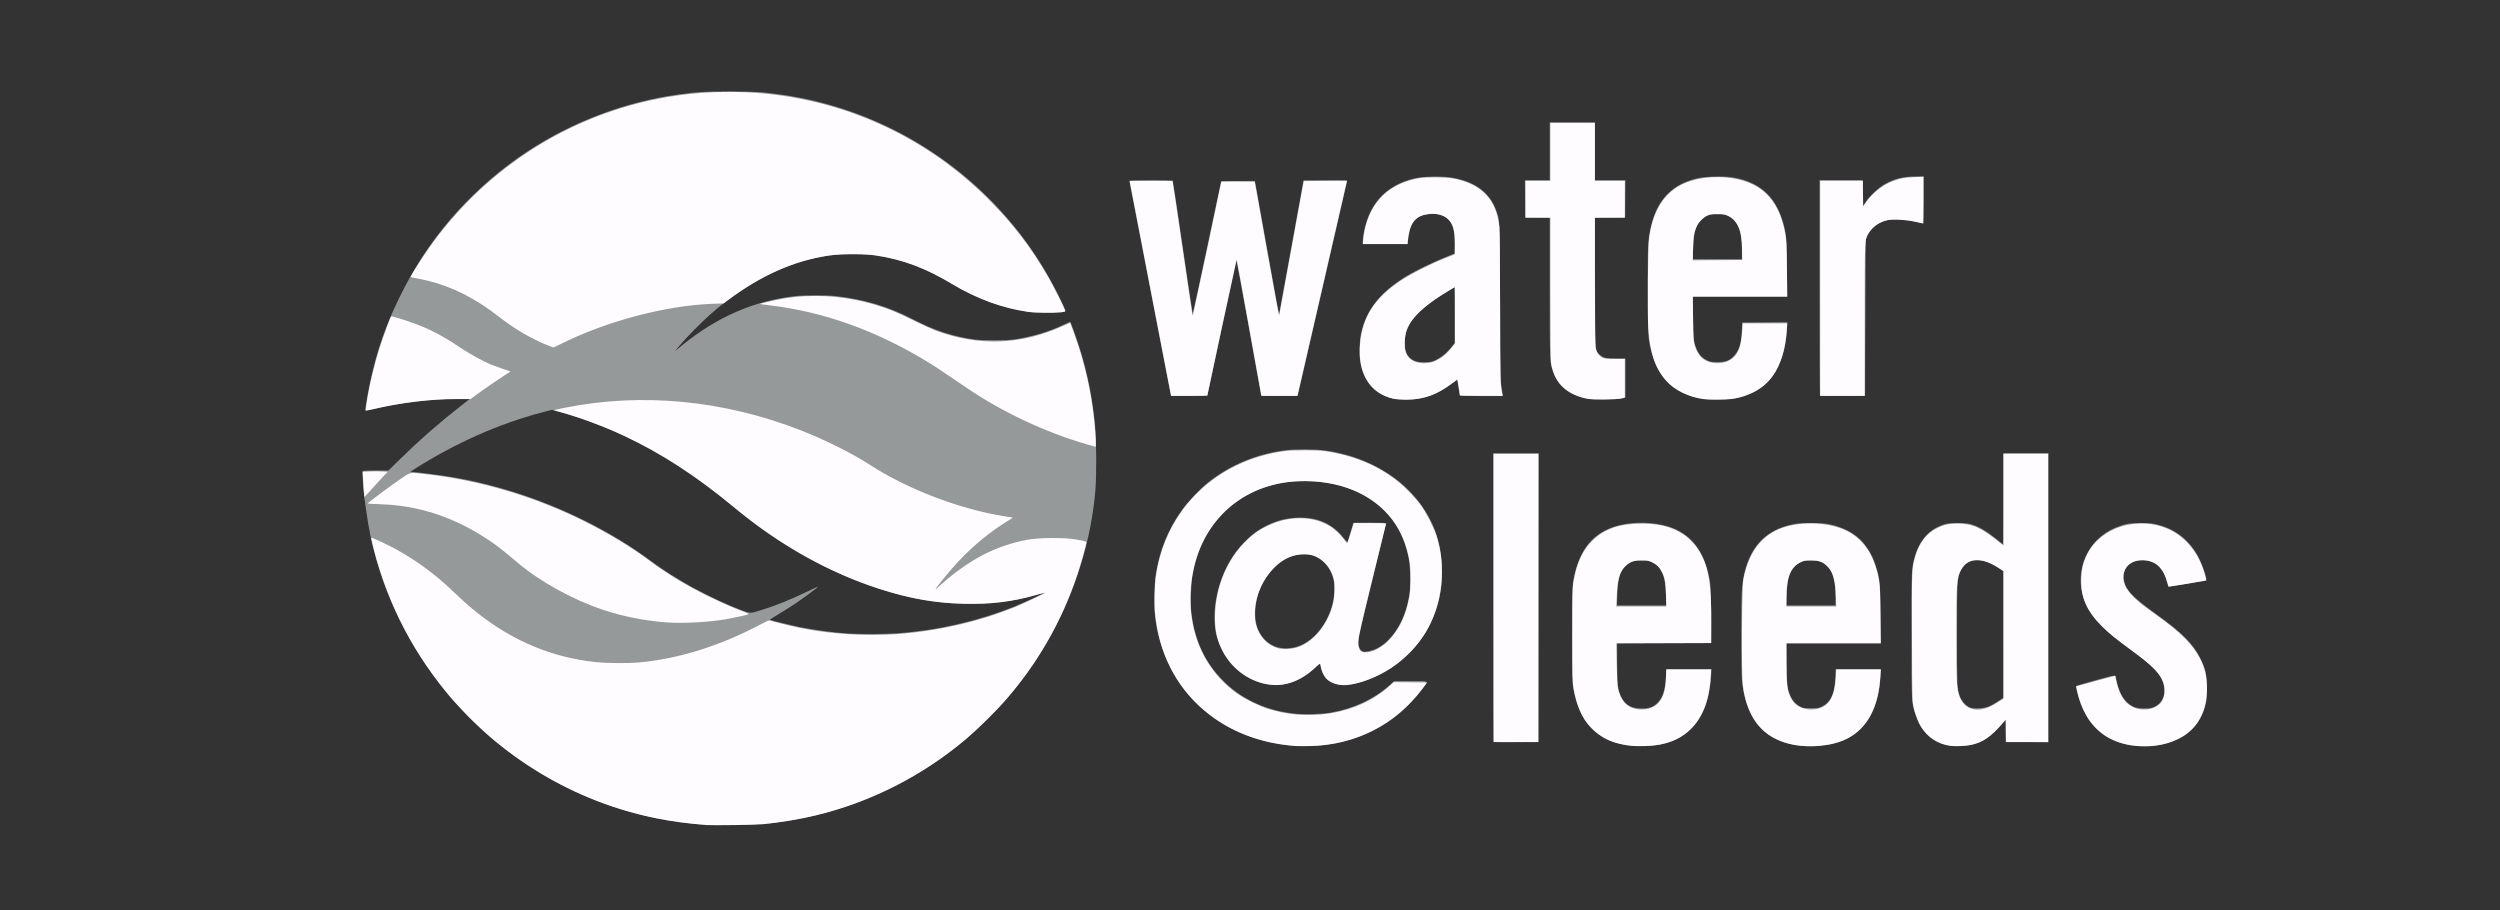<?xml version="1.0" encoding="UTF-8"?>
<svg version="1.1" viewBox="0 0 250 91" xmlns="http://www.w3.org/2000/svg" xmlns:cc="http://creativecommons.org/ns#" xmlns:dc="http://purl.org/dc/elements/1.1/" xmlns:rdf="http://www.w3.org/1999/02/22-rdf-syntax-ns#">
<rect x="0" y="0" width="250" height="91" fill="#333333" stroke="none"/>
<g transform="translate(0,-961.4)">
<path d="m69.533 1043.8c-7.628-0.769-14.333-3.575-20.239-8.469-1.059-0.878-3.561-3.379-4.449-4.447-4.497-5.414-7.382-11.865-8.212-18.36-0.056-0.438-0.144-1.053-0.196-1.368-0.098-0.595-0.231-2.572-0.179-2.657 0.016-0.026 0.605-0.048 1.308-0.048h1.278l1.153-1.129c1.968-1.929 3.862-3.589 6.011-5.269l0.973-0.761-0.784-0.02c-2.471-0.064-6.603 0.432-9.239 1.109-0.205 0.053-0.388 0.081-0.405 0.063-0.089-0.089 0.342-2.441 0.75-4.096 0.711-2.886 1.617-5.247 3.155-8.219 2.825-5.461 7.122-10.199 12.37-13.641 4.477-2.937 9.74-4.913 15.019-5.641 1.892-0.261 2.462-0.294 5.091-0.294 2.697 0 3.25 0.034 5.269 0.322 9.582 1.369 18.331 6.577 24.154 14.379 1.458 1.953 2.842 4.263 3.833 6.396 0.391 0.841 0.396 0.86 0.261 0.914-0.239 0.095-2.568 0.127-3.29 0.045-2.671-0.303-5.346-1.262-8.081-2.896-4.49-2.684-8.85-3.507-13.457-2.54-3.529 0.74-7.275 2.739-10.567 5.639-0.93 0.819-2.525 2.44-3.15 3.201l-0.414 0.504 0.701-0.572c3.503-2.858 7.224-4.475 11.359-4.937 0.86-0.096 3.148-0.096 4.009-2e-4 2.797 0.312 5.322 1.067 7.669 2.294 2.142 1.12 4.058 1.753 6.205 2.049 0.781 0.108 3.163 0.109 3.914 0 1.837-0.261 3.558-0.775 5.12-1.529 0.296-0.143 0.547-0.251 0.557-0.241 0.06 0.06 0.745 1.999 0.992 2.808 0.764 2.501 1.217 4.8 1.485 7.541 0.137 1.401 0.156 4.905 0.035 6.428-0.397 4.974-1.995 10.176-4.516 14.701-3.771 6.766-9.575 12.178-16.56 15.44-3.606 1.684-7.197 2.704-11.319 3.216-1.4 0.174-6.197 0.226-7.614 0.083zm20.078-19.06c4.11-0.288 8.178-1.217 11.901-2.715 0.801-0.323 2.884-1.294 2.848-1.328-9e-3 -0.01-0.348 0.08-0.753 0.197-5.51 1.586-11.699 1.078-18.1-1.485-4.31-1.726-8.358-4.154-12.028-7.215-5.767-4.809-11.562-7.986-17.516-9.601l-0.779-0.211-1.035 0.273c-4.285 1.132-8.606 3.055-12.706 5.653l-0.407 0.258 0.343 0.037c3.942 0.42 6.506 0.929 9.836 1.952 4.948 1.52 10.022 4.058 13.883 6.946 2.468 1.846 5.969 3.749 9.047 4.916 0.925 0.351 0.849 0.353 2.166-0.065 1.34-0.426 2.849-1.036 4.258-1.72 0.679-0.33 1.245-0.59 1.257-0.578 0.034 0.034-1.519 1.185-2.333 1.73-0.403 0.269-1.144 0.736-1.647 1.038s-0.89 0.555-0.859 0.565c0.457 0.139 2.243 0.571 2.951 0.714 1.528 0.309 3.583 0.58 5.028 0.663 0.876 0.051 3.812 0.036 4.646-0.023zm39.33 11.198c-3.575-0.342-6.97-1.888-9.353-4.258-2.255-2.243-3.658-5.207-4.083-8.623-0.129-1.034-0.097-3.085 0.063-4.137 0.383-2.514 1.222-4.58 2.673-6.587 0.556-0.769 1.78-2.056 2.522-2.652 2.239-1.798 5-2.938 7.923-3.269 0.949-0.108 2.867-0.091 3.787 0.033 3.756 0.506 7.111 2.286 9.219 4.892 1.608 1.988 2.418 4.164 2.503 6.724 0.073 2.204-0.281 3.912-1.193 5.759-1.085 2.199-2.815 3.92-5.079 5.055-1.286 0.645-2.602 1.023-3.56 1.023-0.791 0-1.515-0.319-1.897-0.836-0.189-0.256-0.407-0.827-0.407-1.065 0-0.098-0.019-0.196-0.041-0.219-0.023-0.023-0.241 0.148-0.486 0.378-0.852 0.804-1.973 1.419-3.003 1.648-0.623 0.139-1.625 0.1-2.331-0.091-2.313-0.624-4.081-2.562-4.614-5.057-0.141-0.66-0.18-1.688-0.094-2.491 0.272-2.547 1.279-4.827 2.86-6.473 0.733-0.763 1.403-1.274 2.226-1.695 1.097-0.561 2.234-0.837 3.45-0.837 1.811 0 3.253 0.665 4.281 1.973 0.217 0.276 0.411 0.482 0.431 0.458 0.021-0.024 0.164-0.466 0.318-0.982l0.281-0.938 1.639-6e-4c0.901-4e-4 1.639 0.024 1.639 0.055s-0.601 2.508-1.335 5.504c-0.734 2.997-1.365 5.636-1.402 5.866-0.123 0.771 0.058 1.376 0.437 1.459 0.294 0.065 0.885-0.07 1.377-0.312 1.673-0.824 2.977-3.091 3.281-5.707 0.108-0.924 0.042-2.636-0.132-3.462-0.4-1.897-1.177-3.381-2.417-4.614-1.572-1.563-3.531-2.474-6.11-2.84-0.954-0.136-2.783-0.136-3.703-4e-4 -4.974 0.732-8.444 4.17-9.351 9.268-0.168 0.945-0.23 2.829-0.122 3.755 0.332 2.871 1.413 5.127 3.357 7.005 1.823 1.762 4.228 2.831 7.015 3.12 0.903 0.094 2.751 0.043 3.537-0.098 2.36-0.422 4.343-1.347 5.952-2.777l0.423-0.376h1.667c1.942 0 1.809-0.116 1.042 0.908-0.62 0.828-1.9 2.11-2.713 2.717-2.049 1.53-4.418 2.467-7.011 2.77-0.87 0.102-2.547 0.115-3.465 0.027zm0.763-9.871c1.959-0.594 3.604-3.029 3.733-5.525 0.064-1.23-0.245-2.122-0.992-2.869-0.869-0.868-1.95-1.086-3.25-0.653-0.667 0.222-1.158 0.539-1.755 1.133-1.162 1.157-1.847 2.703-1.918 4.33-0.053 1.198 0.236 2.099 0.905 2.821 0.807 0.871 2.001 1.149 3.277 0.762zm32.902 9.835c-0.333-0.051-0.881-0.186-1.219-0.301-2.228-0.759-3.493-2.409-4.045-5.275-0.102-0.532-0.113-1.054-0.113-5.488 0-4.434 0.011-4.956 0.113-5.488 0.585-3.036 1.987-4.733 4.459-5.396 1.518-0.408 3.642-0.363 5.067 0.106 2.256 0.742 3.557 2.412 4.086 5.241 0.116 0.621 0.134 1.026 0.161 3.549l0.03 2.848h-9.431v1.901c0 2.133 0.069 2.76 0.378 3.423 0.384 0.825 0.939 1.177 1.925 1.219 0.798 0.034 1.207-0.086 1.651-0.484 0.582-0.523 0.851-1.304 0.925-2.684l0.041-0.765h4.517l-0.045 0.716c-0.176 2.782-1.113 4.789-2.743 5.874-0.842 0.56-1.745 0.883-2.914 1.043-0.683 0.093-2.113 0.074-2.843-0.037zm3.991-15.026c-0.069-1.929-0.46-2.836-1.413-3.274-0.273-0.126-0.421-0.146-1.05-0.146-0.646 0-0.769 0.018-1.045 0.154-0.941 0.463-1.302 1.316-1.356 3.203l-0.033 1.13h4.936zm13.169 15.062c-1.198-0.165-2.511-0.703-3.287-1.347-1.288-1.069-2.052-2.804-2.289-5.194-0.087-0.883-0.085-8.247 3e-3 -9.146 0.369-3.773 2.092-5.884 5.278-6.463 0.726-0.132 2.753-0.115 3.437 0.029 1.754 0.37 3.008 1.16 3.845 2.42 0.398 0.599 0.596 1.026 0.856 1.843 0.381 1.196 0.411 1.519 0.438 4.705l0.025 2.912h-9.442l0.032 2.052c0.024 1.547 0.057 2.16 0.132 2.487 0.206 0.893 0.608 1.493 1.214 1.813 0.297 0.157 0.381 0.17 1.086 0.17 0.707 0 0.791-0.013 1.125-0.178 0.849-0.417 1.239-1.271 1.306-2.861l0.037-0.875h4.52l-0.039 0.779c-0.116 2.308-0.822 4.105-2.071 5.277-0.796 0.747-1.704 1.205-2.904 1.466-0.665 0.145-2.585 0.209-3.301 0.11zm3.778-14.879c0-1.536-0.259-2.494-0.827-3.063-0.441-0.441-0.735-0.541-1.591-0.541-0.633 0-0.777 0.021-1.065 0.15-0.619 0.28-1.067 0.93-1.261 1.833-0.051 0.239-0.112 0.9-0.135 1.469l-0.041 1.034h4.92zm11.169 14.853c-0.873-0.192-1.514-0.555-2.1-1.189-0.497-0.538-0.766-0.999-1.026-1.758-0.449-1.314-0.438-1.121-0.438-8.095 0-6.597 0-6.589 0.292-7.689 0.466-1.754 1.492-2.897 3.021-3.362 0.53-0.161 1.99-0.164 2.574-0.01 0.826 0.226 1.612 0.683 2.694 1.567 0.303 0.248 0.566 0.451 0.583 0.451 0.018 0 0.032-2.048 0.032-4.55v-4.55h4.518v28.894l-4.296-0.034-0.035-2.195-0.372 0.429c-1.113 1.286-1.902 1.811-3.094 2.059-0.674 0.14-1.782 0.153-2.355 0.026zm4.121-3.846c0.201-0.078 0.624-0.311 0.939-0.518l0.573-0.376v-12.67l-0.543-0.354c-0.299-0.195-0.721-0.427-0.939-0.517-0.476-0.196-1.218-0.26-1.695-0.146-0.447 0.107-0.885 0.509-1.116 1.023-0.339 0.755-0.349 0.939-0.352 6.333-2e-3 5.109 8e-3 5.342 0.261 6.122 0.162 0.498 0.632 1.041 1.028 1.186 0.396 0.145 1.366 0.101 1.843-0.084zm14.335 3.87c-0.958-0.138-1.994-0.528-2.767-1.042-0.453-0.301-1.187-1.031-1.51-1.501-0.285-0.415-0.744-1.359-0.925-1.904-0.202-0.606-0.401-1.451-0.353-1.498 0.02-0.02 0.905-0.277 1.966-0.571 1.999-0.553 2.026-0.557 2.028-0.25 2e-3 0.28 0.27 1.164 0.49 1.616 0.281 0.579 0.718 1.032 1.214 1.261 0.292 0.135 0.486 0.173 0.97 0.194 0.708 0.029 1.021-0.041 1.437-0.323 0.644-0.438 0.882-1.295 0.61-2.191-0.265-0.873-0.975-1.662-2.556-2.84-0.473-0.352-1.232-0.917-1.687-1.256-2.131-1.585-3.191-2.824-3.701-4.324-0.984-2.894 0.37-5.975 3.131-7.125 0.957-0.398 1.347-0.469 2.575-0.47 0.993-2e-4 1.179 0.018 1.719 0.162 1.837 0.492 3.193 1.597 4.083 3.329 0.301 0.585 0.658 1.565 0.726 1.994l0.038 0.24-1.899 0.321c-1.045 0.176-1.906 0.316-1.914 0.31-8e-3 -0.01-0.087-0.261-0.176-0.568-0.207-0.713-0.356-1-0.721-1.391-0.446-0.477-0.811-0.639-1.518-0.672-0.785-0.037-1.215 0.095-1.615 0.494-0.356 0.356-0.472 0.714-0.428 1.324 0.075 1.041 0.723 1.751 3.264 3.579 2.622 1.886 3.685 2.962 4.426 4.482 0.521 1.069 0.597 1.441 0.596 2.932-7.3e-4 1.209-0.01 1.302-0.177 1.845-0.292 0.949-0.624 1.505-1.315 2.204-0.553 0.558-0.671 0.644-1.336 0.968-0.743 0.362-1.395 0.563-2.194 0.676-0.53 0.075-1.945 0.073-2.482-0.01zm-63.819-0.353c-0.024-0.024-0.043-6.525-0.043-14.447v-14.404h4.582l-0.032 28.861-2.232 0.017c-1.228 0.01-2.251 0-2.275-0.026zm-9.853-34.296c-1.894-0.343-3.11-1.629-3.466-3.667-0.124-0.711-0.092-2.108 0.067-2.852 0.514-2.413 1.963-4.218 4.693-5.847 0.771-0.46 2.575-1.328 3.711-1.785l0.955-0.384 0.018-0.844c0.043-2.004-0.483-2.922-1.778-3.105-0.495-0.07-1.234 0.018-1.633 0.194-0.757 0.334-1.105 1.008-1.255 2.432l-0.039 0.366h-4.509v-0.154c0-0.085 0.031-0.377 0.069-0.648 0.431-3.096 2.198-5.074 5.15-5.762 0.799-0.186 2.592-0.232 3.564-0.09 2.363 0.345 3.952 1.495 4.585 3.32 0.359 1.033 0.336 0.479 0.382 9.158 0.037 6.93 0.057 8.088 0.143 8.528 0.055 0.28 0.102 0.588 0.104 0.684l4e-3 0.175h-2.134c-1.653 0-2.139-0.018-2.157-0.08-0.013-0.044-0.072-0.416-0.133-0.827l-0.11-0.748-0.263 0.198c-0.553 0.416-1.413 0.959-1.847 1.164-1.241 0.588-2.826 0.809-4.121 0.574zm4.153-3.924c0.539-0.267 1.051-0.701 1.515-1.284l0.323-0.406v-2.775c0-1.526-0.015-2.775-0.034-2.775-0.093 0-1.944 1.188-2.489 1.597-1.541 1.158-2.256 2.147-2.449 3.384-0.129 0.832 9e-3 1.562 0.373 1.964 0.405 0.448 0.767 0.566 1.678 0.543 0.561-0.014 0.651-0.034 1.082-0.248zm15.489 3.961c-0.74-0.106-1.279-0.264-1.854-0.542-0.953-0.463-1.561-1.123-1.946-2.114-0.362-0.933-0.368-1.057-0.368-8.592l-6.3e-4 -6.888-2.45-0.036-0.034-3.723h2.484v-5.791h4.518v5.791h3.057l-0.034 3.723-3.027 0.034 0.019 6.442c0.021 7.237-8e-3 6.808 0.495 7.263 0.334 0.302 0.584 0.356 1.638 0.357l0.907 4e-4v3.88l-0.143 0.032c-0.079 0.018-0.272 0.062-0.43 0.099-0.379 0.088-2.349 0.133-2.832 0.063zm11.373-0.01c-3.149-0.426-4.925-2.2-5.562-5.556-0.126-0.666-0.136-0.961-0.161-5.117-0.022-3.679-0.01-4.55 0.071-5.25 0.409-3.521 1.964-5.49 4.868-6.163 0.773-0.179 2.603-0.23 3.475-0.096 2.671 0.409 4.337 1.868 5.087 4.455 0.353 1.218 0.373 1.451 0.402 4.576l0.026 2.912h-9.443l0.03 2.084c0.027 1.853 0.044 2.138 0.162 2.572 0.243 0.897 0.594 1.387 1.212 1.69 0.328 0.161 0.424 0.177 1.06 0.177 0.872 0 1.213-0.131 1.683-0.645 0.499-0.546 0.69-1.169 0.756-2.473l0.042-0.827 4.506-0.034-0.039 0.78c-0.124 2.467-0.975 4.479-2.366 5.601-0.688 0.554-1.738 1.019-2.771 1.227-0.592 0.119-2.419 0.172-3.04 0.088zm3.678-14.877c0-2.554-0.736-3.65-2.45-3.65-0.732 0-1.168 0.154-1.579 0.559-0.584 0.576-0.794 1.292-0.852 2.907l-0.038 1.066h4.919zm-57.118 14.422c-0.019-0.079-0.96-4.926-2.089-10.771l-2.054-10.628 2.161-0.017c1.189-0.01 2.174-0.01 2.19 0.012 0.016 0.015 0.463 3.007 0.994 6.647 0.531 3.64 0.979 6.632 0.996 6.649 0.017 0.017 0.663-2.953 1.436-6.598l1.405-6.629 3.381-0.034 0.096 0.526c0.053 0.289 0.592 3.296 1.197 6.681 0.605 3.385 1.109 6.147 1.119 6.138 0.01-0.01 0.548-2.951 1.197-6.537 0.649-3.586 1.196-6.598 1.216-6.694l0.036-0.175h2.195c2.061 0 2.193 0.01 2.161 0.111-0.041 0.136-4.939 21.391-4.939 21.434 0 0.017-0.823 0.023-1.828 0.013l-1.828-0.017-1.219-6.778c-0.671-3.728-1.236-6.735-1.257-6.682-0.021 0.053-0.641 2.916-1.379 6.364s-1.386 6.462-1.439 6.698l-0.097 0.429h-3.615zm64.925 0.102c-0.024-0.024-0.043-4.878-0.043-10.788v-10.745h4.325l0.017 1.277 0.017 1.277 0.265-0.404c0.352-0.536 1.224-1.364 1.789-1.7 0.996-0.592 1.915-0.831 3.193-0.831h0.83v2.355c0 1.295-0.013 2.355-0.028 2.355-0.015 0-0.323-0.072-0.684-0.16-0.929-0.226-2.064-0.323-2.7-0.231-1.019 0.148-1.923 0.805-2.262 1.645l-0.149 0.368-0.032 7.796-0.032 7.796-2.232 0.017c-1.228 0.01-2.251 0-2.275-0.026z" fill="#fbffff" opacity=".5" stroke-width=".064"/>
<path d="m70.615 1043.9c-1.747-0.133-3.463-0.363-4.964-0.664-8.226-1.65-15.742-6.176-21.076-12.693-3.647-4.456-6.138-9.551-7.431-15.198-0.038-0.165-0.029-0.176 0.104-0.135 0.328 0.101 1.594 0.701 2.309 1.093 2.061 1.129 3.963 2.524 5.665 4.154 1.065 1.019 1.73 1.609 2.544 2.254 3.548 2.812 7.497 4.449 11.829 4.904 1.07 0.112 3.231 0.128 4.303 0.031 3.938-0.357 8.104-1.656 12.092-3.77 0.473-0.251 0.888-0.447 0.923-0.436s0.55 0.146 1.145 0.299c2.554 0.66 4.707 0.979 7.552 1.119 5.103 0.251 10.827-0.729 15.74-2.694 0.973-0.389 3.234-1.452 3.188-1.498-0.014-0.014-0.422 0.088-0.907 0.227-2.398 0.688-4.473 0.942-7.213 0.882-2.959-0.064-5.48-0.511-8.59-1.522-5.004-1.628-9.865-4.358-14.32-8.045-3.913-3.238-7.26-5.417-11.073-7.212-1.969-0.926-4.471-1.859-6.412-2.391-0.359-0.098-0.644-0.186-0.635-0.196 9e-3 -0.01 0.517-0.117 1.129-0.239 7.68-1.536 15.873-0.748 23.577 2.269 2.436 0.954 5.168 2.319 6.937 3.468 3.713 2.41 8.912 4.399 13.37 5.115l0.897 0.144-0.674 0.42c-2.329 1.45-4.388 3.321-6.348 5.768-0.333 0.415-0.635 0.812-0.672 0.882-0.066 0.125-0.065 0.125 0.085 0 0.084-0.072 0.339-0.301 0.567-0.509 1.107-1.01 2.725-2.148 4.008-2.817 1.404-0.732 2.979-1.268 4.55-1.547 1.11-0.197 3.55-0.216 4.646-0.036 0.909 0.149 1.177 0.222 1.177 0.316-8e-4 0.203-0.559 2.18-0.92 3.259-1.579 4.719-4.025 8.959-7.318 12.685-0.871 0.986-2.799 2.874-3.79 3.711-4.377 3.7-9.562 6.332-15.083 7.656-1.548 0.371-3.405 0.68-5.218 0.868-0.65 0.068-5.058 0.132-5.696 0.083zm59.09-7.89c-3.693-0.253-6.829-1.467-9.331-3.61-2.82-2.415-4.5-5.757-4.865-9.675-0.094-1.009-0.044-2.935 0.101-3.855 1.037-6.608 6.018-11.409 12.823-12.36 0.8-0.112 3.285-0.111 4.041 0 2.929 0.436 5.353 1.448 7.382 3.082 0.708 0.57 1.764 1.684 2.276 2.401 0.519 0.728 1.248 2.165 1.51 2.978 1.013 3.143 0.602 6.878-1.059 9.64-0.828 1.377-2.137 2.723-3.522 3.623-1.394 0.906-3.075 1.545-4.394 1.671-0.799 0.076-1.671-0.211-2.069-0.682-0.234-0.277-0.454-0.774-0.508-1.147-0.024-0.166-0.073-0.302-0.109-0.302-0.036 0-0.278 0.202-0.539 0.45-1.305 1.24-2.87 1.827-4.397 1.65-1.954-0.227-3.757-1.474-4.724-3.266-0.594-1.102-0.825-2.065-0.825-3.439 1e-3 -3.522 1.686-6.89 4.347-8.691 0.504-0.341 1.563-0.816 2.2-0.986 1.955-0.523 3.844-0.273 5.184 0.686 0.445 0.318 1.015 0.897 1.282 1.3 0.099 0.15 0.201 0.25 0.227 0.223 0.026-0.028 0.152-0.394 0.28-0.814 0.128-0.42 0.262-0.857 0.298-0.971l0.065-0.207h1.622c1.516 0 1.62 0.01 1.588 0.111-0.019 0.061-0.639 2.574-1.378 5.585-1.394 5.68-1.503 6.229-1.335 6.739 0.116 0.352 0.291 0.485 0.639 0.485 0.742 0 1.544-0.4 2.296-1.145 1.108-1.099 1.792-2.519 2.13-4.423 0.137-0.772 0.156-2.611 0.036-3.373-0.452-2.853-1.769-4.955-4.017-6.412-1.381-0.894-3.021-1.457-4.868-1.671-5.288-0.61-9.765 1.704-11.88 6.141-1.012 2.124-1.405 4.941-1.038 7.456 0.454 3.116 2.032 5.747 4.518 7.534 0.725 0.521 2.15 1.235 3.045 1.525 3.503 1.135 7.511 0.747 10.51-1.018 0.643-0.378 1.383-0.927 1.817-1.346l0.29-0.28 3.354 0.034-0.503 0.668c-2.672 3.55-6.625 5.564-11.163 5.686-0.543 0.015-1.144 0.015-1.336 0zm-0.26-9.796c1.663-0.392 3.177-2.065 3.799-4.198 0.223-0.763 0.284-2.08 0.127-2.705-0.304-1.206-1.119-2.104-2.166-2.387-0.539-0.146-1.423-0.105-2.009 0.094-2.032 0.688-3.69 3.221-3.709 5.667-4e-3 0.5 0.029 0.863 0.102 1.145 0.316 1.208 1.131 2.091 2.207 2.391 0.398 0.111 1.163 0.108 1.649-0.01zm33.735 9.771c-1.844-0.186-3.039-0.73-4.126-1.878-0.865-0.914-1.407-2.171-1.71-3.967-0.103-0.609-0.114-1.145-0.114-5.26 0-4.115 0.012-4.651 0.114-5.26 0.169-1.002 0.397-1.79 0.708-2.446 0.377-0.795 0.698-1.249 1.266-1.788 1.17-1.111 2.701-1.628 4.817-1.626 2.723 0 4.549 0.844 5.703 2.629 1.019 1.575 1.328 3.382 1.284 7.505l-0.019 1.814-9.466 0.032 0.034 2.052c0.025 1.521 0.06 2.165 0.133 2.487 0.258 1.135 0.857 1.825 1.745 2.009 0.924 0.192 1.845-0.059 2.329-0.633 0.464-0.551 0.67-1.247 0.72-2.431l0.037-0.875h4.475l-0.02 0.429c-0.119 2.528-0.759 4.28-2.015 5.521-0.874 0.863-1.856 1.346-3.224 1.584-0.702 0.122-1.983 0.171-2.67 0.102zm3.419-15.13c-0.036-1.312-0.11-1.698-0.443-2.325-0.233-0.439-0.522-0.707-1-0.927-0.298-0.137-0.448-0.163-0.958-0.166-0.759-0.01-1.152 0.124-1.587 0.515-0.633 0.569-0.869 1.333-0.936 3.03l-0.042 1.066h4.999zm13.468 15.126c-3.374-0.346-5.306-2.366-5.785-6.051-0.147-1.131-0.1-9.814 0.058-10.618 0.601-3.064 2.175-4.837 4.772-5.373 2.181-0.45 4.645-0.108 6.102 0.848 1.436 0.942 2.33 2.514 2.7 4.748 0.083 0.501 0.112 1.23 0.134 3.421l0.028 2.784h-9.43v1.901c0 2.128 0.069 2.76 0.375 3.416 0.245 0.526 0.519 0.819 0.983 1.047 0.48 0.236 1.071 0.306 1.646 0.195 1.236-0.239 1.826-1.2 1.934-3.152l0.044-0.798h4.454l-0.045 0.684c-0.203 3.077-1.274 5.134-3.218 6.179-1.196 0.643-3.05 0.943-4.751 0.768zm3.521-14.998c-0.063-1.682-0.304-2.46-0.938-3.03-0.436-0.392-0.827-0.518-1.593-0.515-0.557 0-0.647 0.021-1.029 0.208-0.986 0.485-1.384 1.488-1.384 3.489v0.914h4.983zm11.444 15.001c-1.284-0.196-2.288-0.856-2.946-1.939-0.28-0.46-0.56-1.205-0.724-1.922-0.141-0.619-0.142-0.677-0.165-6.861-0.024-6.497-0.011-6.905 0.247-7.923 0.385-1.519 1.148-2.582 2.237-3.116 0.74-0.362 1.209-0.467 2.083-0.464 1.524 0.01 2.352 0.389 4.375 2.028l0.207 0.168v-9.181h4.455v28.829h-4.2l-3e-3 -1.129-3e-3 -1.13-0.359 0.414c-1.154 1.328-1.983 1.895-3.117 2.132-0.561 0.117-1.616 0.164-2.087 0.093zm3.373-3.711c0.474-0.126 0.877-0.32 1.438-0.689l0.503-0.332-7.3e-4 -6.367-7.4e-4 -6.367-0.418-0.278c-1.762-1.171-3.19-1.099-3.85 0.194-0.409 0.802-0.439 1.246-0.439 6.448 0 4.66 0.027 5.277 0.259 6.014 0.368 1.168 1.325 1.693 2.51 1.377zm15.102 3.709c-3.023-0.32-4.982-2.126-5.75-5.3-0.085-0.35-0.148-0.641-0.139-0.647 0.029-0.02 3.834-1.051 3.873-1.05 0.022 0 0.073 0.18 0.115 0.399 0.387 2.046 1.447 3.076 3.038 2.957 1.115-0.084 1.812-0.782 1.818-1.823 8e-3 -1.23-0.677-2.131-2.835-3.729-2.215-1.641-2.626-1.972-3.393-2.733-1.586-1.575-2.182-2.941-2.108-4.833 0.038-0.974 0.216-1.672 0.628-2.465 1.407-2.703 5.115-3.799 8.17-2.413 1.21 0.548 2.314 1.653 2.983 2.982 0.237 0.472 0.555 1.353 0.665 1.844 0.056 0.249 0.05 0.273-0.076 0.301-0.336 0.075-3.62 0.611-3.638 0.593-0.011-0.011-0.067-0.206-0.126-0.433-0.146-0.569-0.424-1.13-0.733-1.482-0.907-1.031-2.861-0.961-3.448 0.123-0.567 1.046-0.079 2.163 1.508 3.455 0.245 0.199 0.918 0.701 1.496 1.115 1.474 1.056 2.161 1.614 2.9 2.355 1.651 1.655 2.344 3.345 2.233 5.443-0.068 1.284-0.434 2.367-1.094 3.238-1.176 1.552-3.549 2.372-6.088 2.103zm-64.137-14.791v-14.414h4.455v28.829h-4.455zm-82.663 2.45c-2.125-0.148-4.321-0.576-6.306-1.229-3.072-1.01-6.417-2.853-8.687-4.785-1.166-0.993-1.967-1.626-2.609-2.064-3.521-2.401-7.144-3.623-11.087-3.74-0.708-0.021-1.273-0.06-1.256-0.087 0.057-0.093 2.48-1.887 3.333-2.469 0.992-0.676 0.82-0.645 2.497-0.454 5.434 0.62 10.923 2.254 15.868 4.724 2.394 1.196 4.799 2.653 6.49 3.934 0.862 0.653 2.197 1.531 3.374 2.22 1.714 1.003 4.491 2.324 6.097 2.9 0.273 0.098 0.473 0.2 0.445 0.227-0.06 0.058-1.581 0.39-2.437 0.532-1.631 0.271-4.154 0.4-5.722 0.291zm-30.321-13.125c-0.021-0.324-0.056-0.892-0.078-1.263l-0.04-0.675 0.665-0.034c0.366-0.018 0.928-0.019 1.25-6e-4l0.585 0.034-0.401 0.421c-0.221 0.231-0.741 0.8-1.156 1.264-0.415 0.464-0.762 0.843-0.77 0.843-8e-3 0-0.032-0.265-0.053-0.589zm72.26-4.696c-4.166-1.211-8.472-3.242-12.054-5.686-2.471-1.686-2.936-1.994-3.766-2.503-5.186-3.179-10.488-5.075-15.968-5.712-0.452-0.053-0.832-0.106-0.844-0.118-0.042-0.043 1.597-0.422 2.365-0.549 3.529-0.58 7.254-0.171 10.787 1.184 0.403 0.154 1.419 0.622 2.259 1.039 0.84 0.417 1.809 0.861 2.153 0.988 4.387 1.609 8.601 1.434 12.86-0.534 0.312-0.144 0.574-0.255 0.582-0.245 8e-3 0.01 0.189 0.497 0.402 1.084 1.028 2.833 1.702 5.777 2.007 8.765 0.131 1.287 0.194 2.547 0.126 2.541-0.031 0-0.44-0.116-0.909-0.253zm-72.079-3.459c0.016-0.073 0.06-0.363 0.099-0.643 0.226-1.637 0.754-3.867 1.348-5.696 0.334-1.028 1.027-2.908 1.098-2.979 0.047-0.047 1.46 0.38 2.323 0.702 1.657 0.618 2.805 1.22 4.519 2.37 0.985 0.661 2.386 1.435 3.182 1.758 0.193 0.078 0.704 0.262 1.136 0.409l0.786 0.267-0.626 0.4c-0.722 0.461-2.264 1.526-2.923 2.019l-0.451 0.338-1.331 2e-4c-2.62 2e-4 -5.399 0.324-8.123 0.947-1.037 0.237-1.064 0.24-1.036 0.11zm102.78-1.087c-2.358-0.52-3.597-2.552-3.341-5.48 0.236-2.7 1.453-4.593 4.073-6.338 1.002-0.667 2.896-1.627 4.374-2.217l1.033-0.412 7.3e-4 -1.021c1e-3 -1.375-0.157-1.964-0.661-2.469-0.474-0.473-1.319-0.661-2.218-0.491-1.178 0.222-1.7 1.006-1.846 2.771l-0.016 0.191h-4.451l0.019-0.318c0.057-0.963 0.373-2.112 0.823-2.986 0.918-1.786 2.573-2.916 4.818-3.29 0.728-0.121 2.582-0.103 3.332 0.033 2.847 0.516 4.343 2.071 4.651 4.834 0.044 0.396 0.068 3.171 0.068 7.93 0 7.412 9e-3 7.744 0.228 8.8l0.036 0.175h-2.137c-1.175 0-2.137-0.021-2.137-0.048-6.4e-4 -0.065-0.183-1.215-0.227-1.425l-0.035-0.169-0.532 0.402c-1.538 1.16-2.875 1.627-4.625 1.617-0.467 0-1.021-0.043-1.231-0.089zm3.598-3.597c0.749-0.142 1.565-0.686 2.17-1.448l0.373-0.469v-5.653l-0.557 0.328c-2.417 1.422-3.838 2.754-4.281 4.015-0.095 0.27-0.15 0.61-0.172 1.069-0.038 0.792 0.062 1.234 0.362 1.596 0.404 0.488 1.273 0.72 2.105 0.562zm15.802 3.601c-1.762-0.333-2.954-1.274-3.419-2.697-0.088-0.269-0.19-0.659-0.227-0.867-0.044-0.249-0.067-2.793-0.067-7.462v-7.084h-2.482v-3.691h2.482v-5.791h4.455v5.791h2.991v3.691h-2.991v6.361c0 4.285 0.022 6.465 0.068 6.679 0.09 0.42 0.382 0.813 0.715 0.965 0.224 0.102 0.421 0.121 1.237 0.122h0.971v3.872l-0.302 0.075c-0.465 0.115-2.88 0.14-3.431 0.036zm11.529 0.02c-1.429-0.206-2.817-0.891-3.634-1.794-1.108-1.224-1.654-2.816-1.814-5.286-0.106-1.646-0.038-8.27 0.094-9.124 0.354-2.291 1.177-3.842 2.563-4.831 1.214-0.866 3.15-1.292 5.088-1.119 3.431 0.306 5.312 2.083 5.948 5.618 0.129 0.717 0.145 1.051 0.172 3.544l0.029 2.752h-9.442l0.027 2.212c0.023 1.857 0.045 2.272 0.138 2.59 0.325 1.111 0.872 1.651 1.843 1.821 0.83 0.144 1.684-0.109 2.167-0.643 0.467-0.516 0.689-1.263 0.772-2.59l0.045-0.716h4.454l-0.043 0.62c-0.136 1.949-0.613 3.525-1.399 4.627-0.9 1.262-2.346 2.072-4.139 2.322-0.568 0.079-2.311 0.078-2.866 0zm3.932-14.927c-0.016-1.163-0.115-1.757-0.39-2.339-0.231-0.489-0.57-0.836-1.024-1.049-0.315-0.148-0.432-0.166-1.054-0.166-0.581 6e-4 -0.751 0.024-0.998 0.138-0.411 0.189-0.824 0.588-1.025 0.989-0.308 0.614-0.379 1.01-0.411 2.295l-0.03 1.194 4.946-0.034zm-57.161 14.281c-0.157-0.778-4.078-21.106-4.078-21.139 0-0.055 4.252-0.044 4.286 0.011 0.016 0.026 0.465 3.04 0.998 6.698 0.533 3.658 0.979 6.662 0.993 6.677 0.013 0.015 0.036 0.015 0.051-6e-4 0.025-0.025 2.837-13.229 2.837-13.321 0-0.022 0.75-0.032 1.667-0.023l1.667 0.017 1.189 6.638c1.024 5.717 1.239 6.847 1.273 6.69 3e-3 -0.015 0.555-3.034 1.226-6.709l1.221-6.682 4.308-0.034-0.028 0.144c-0.015 0.079-1.128 4.92-2.473 10.756l-2.445 10.612h-3.589l-0.067-0.334c-0.037-0.184-0.585-3.226-1.218-6.761-0.633-3.535-1.163-6.439-1.178-6.454-0.015-0.015-0.038-0.015-0.051-7e-4 -0.024 0.027-2.903 13.416-2.903 13.503 0 0.026-0.814 0.047-1.809 0.047h-1.809zm64.971-10.421v-10.755h4.261l0.034 2.577 0.283-0.412c0.625-0.911 1.632-1.72 2.615-2.099 0.779-0.301 1.225-0.387 2.209-0.429l0.907-0.038v2.332c0 1.283-0.022 2.332-0.049 2.332s-0.363-0.073-0.748-0.163c-0.847-0.198-2.218-0.276-2.781-0.159-0.76 0.158-1.438 0.612-1.837 1.229-0.458 0.709-0.441 0.355-0.441 8.795v7.545h-4.455zm-127.25 5.704c-1.71-0.702-3.299-1.631-4.805-2.809-2.412-1.887-4.687-3.043-7.193-3.656-0.404-0.099-0.957-0.215-1.228-0.259-0.341-0.055-0.485-0.104-0.464-0.158 0.084-0.219 1.156-1.901 1.771-2.78 2.652-3.788 6.045-7.094 9.884-9.63 7.186-4.747 15.753-6.792 24.374-5.818 8.223 0.929 15.838 4.6 21.706 10.462 2.483 2.481 4.294 4.837 5.994 7.799 0.512 0.893 1.617 3.071 1.699 3.352 0.038 0.129 0.011 0.141-0.392 0.191-0.643 0.079-2.578 0.06-3.232-0.032-2.627-0.369-5.196-1.306-7.691-2.804-2.655-1.594-4.886-2.429-7.614-2.85-1.023-0.158-3.537-0.157-4.614 0-3.551 0.521-6.878 1.994-10.26 4.545l-0.332 0.251-1.1 0.04c-4.757 0.172-10.67 1.748-15.318 4.082-0.316 0.159-0.597 0.288-0.624 0.286-0.027 0-0.278-0.097-0.558-0.212z" fill="#fffcff" stroke-width=".064"/>
</g>
</svg>
